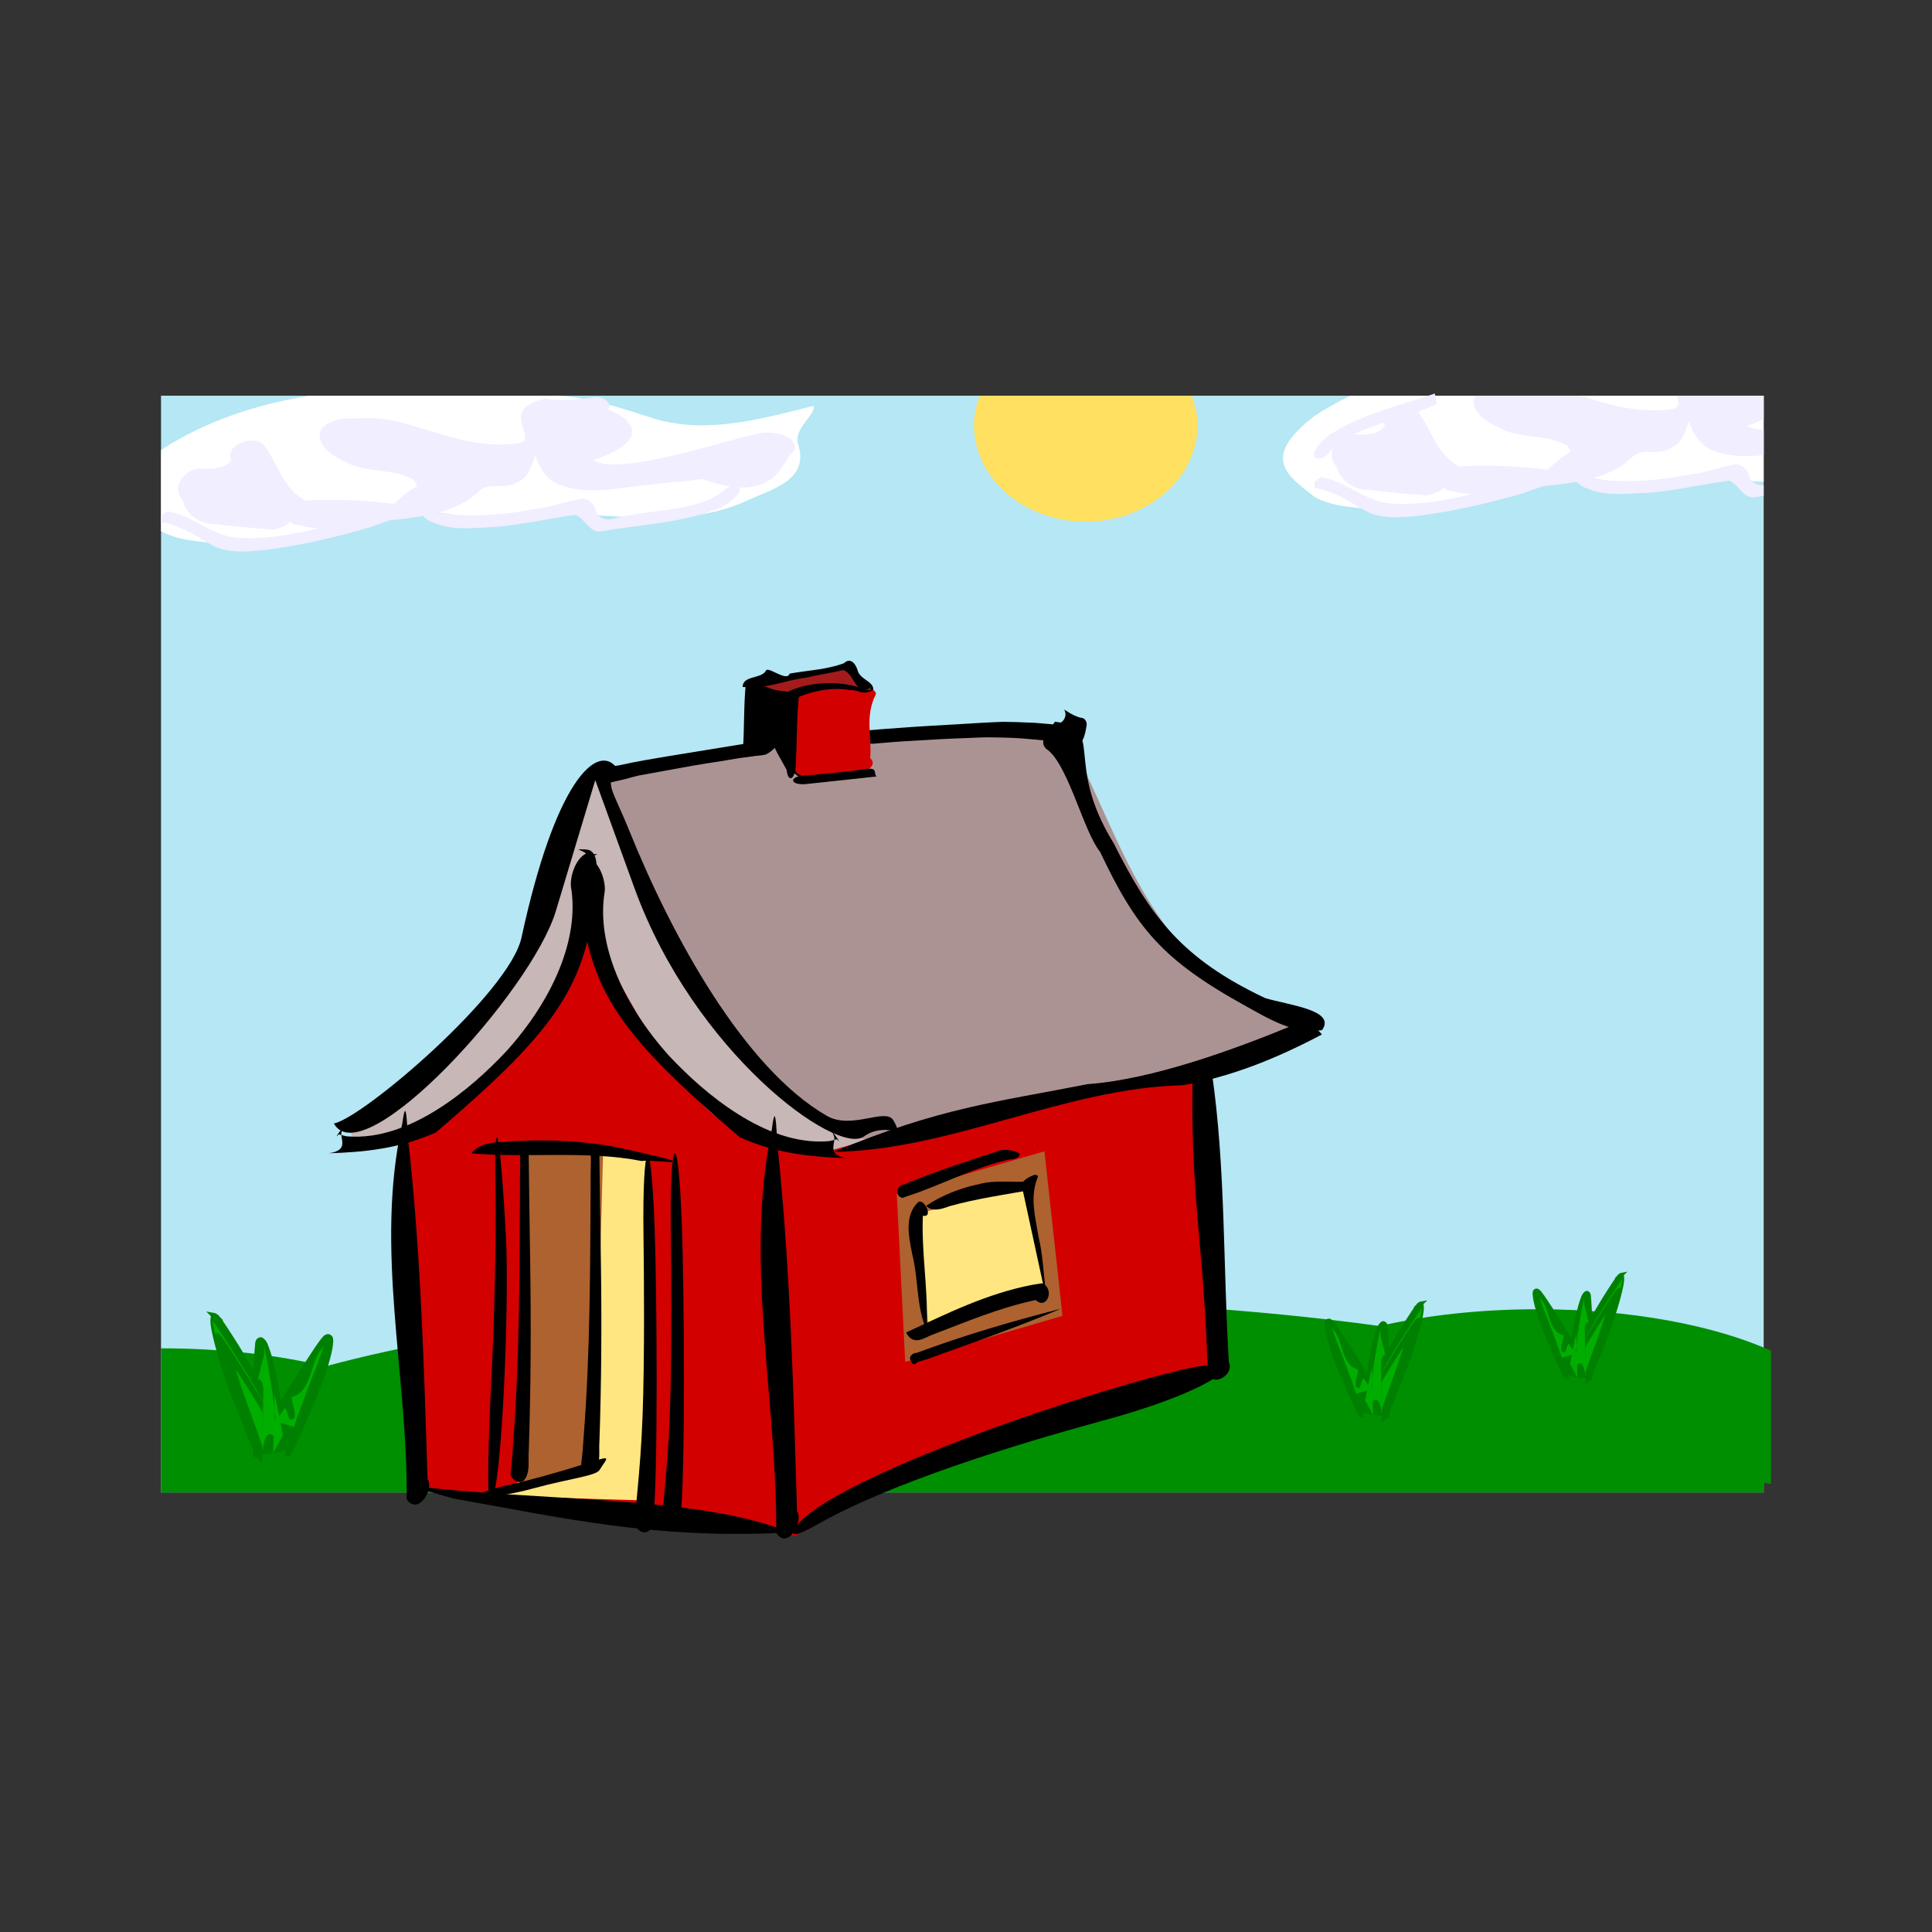 <svg:svg xmlns:dc="http://purl.org/dc/elements/1.1/" xmlns:ns2="http://creativecommons.org/ns#" xmlns:rdf="http://www.w3.org/1999/02/22-rdf-syntax-ns#" xmlns:svg="http://www.w3.org/2000/svg" height="816.792" id="svg2" version="1.1" viewBox="-68.066 -167.291 816.792 816.792" width="816.792">
  <svg:rect x="-68.066" y="-167.291" width="816.792" height="816.792" fill="#333333" stroke="none"/>
  <svg:g id="layer1" transform="translate(-40.738 -369.14)">
    <svg:g id="g3070">
      <svg:rect fill="#b5e7f4" height="463.66" id="rect3109" width="677.56" x="40.744" y="369.14" />
      <svg:path d="m291.69 490.61 40.183-7.329 8.845 9.351-35.887 4.296z" fill="#a31b1b" id="path4025" />
      <svg:path d="m103.5 369.14c-22.07 3.619-43.956 10.619-62.75 22.969v34.312c7.83 4.301 17.409 4.36 26.198 5.414 23.012 1.038 45.446-5.817 66.771-13.758 20.759-3.766 41.509 7.222 62.155 1.327 30.251-2.336 61.961 7.237 90.97-5.171 11.042-5.403 28.227-8.706 23.293-24.478-2.24-6.788 7.701-12.636 6.441-16.335-21.505 5.41-44.356 11.95-66.485 5.665-13.543-4.322-27.349-9.161-41.627-9.946h-104.97z" fill="#fff" id="rect3809" />
      <svg:path d="m336.03 382.03c-107.23 0-202.91 11.03-266.56 28.35-19.959-4.83-43.562-7.63-68.97-7.63h-0.5v60.94h677.56v-4.13l3.1 0.53v-56.34c-23.86-10.7-59.04-17.53-98.66-17.53-24.47 0-47.27 2.59-66.75 7.09-52.32-7.16-113.6-11.28-179.22-11.28z" fill="#008f00" id="path3922" transform="translate(40.738 369.14)" />
      <svg:path d="m140.77 681.88c52.791-37.582 68.9-75.916 81.579-113.5l259.81 86.899 5.571 124.15c-60.9 22.96-138.55 34.19-178.49 71.81l-157.92-20.52z" fill="#d30000" id="path3034" />
      <svg:path d="m247.17 692.52-2.66 143.65-60.772-1.796 8.184-6.077 35.74-140.21z" fill="#ffe680" id="path3805" />
      <svg:path d="m194.86 688.09-2.66 143.65 31.922-10.641 3.547-133.01z" fill="#ad6230" id="path3035" />
      <svg:path d="m351.81 706.71 3.547 70.938 66.505-19.508-7.636-69.554z" fill="#ad6230" id="path3808" />
      <svg:path d="m119.48 676.56c82.987-46.203 81.366-98.344 104.63-148.97l105.52 150.74c15.038-0.111 36.631-1.533-5.32 9.754-34.17-13.901-45.202 18.716-101.91-94.159-23.393 41.052-47.026 86.581-99.399 92.352z" fill="#c8b7b7" id="path3804" />
      <svg:path d="m223.23 528.48c116.37-25.834 148.5-16.805 200.4-15.961 25.627 46.803 34.947 104.2 104.63 122.37-89.19 35.712-127.34 34.965-187.1 49.657-71.631-25.224-86.859-102.08-117.93-156.06z" fill="#ac9393" id="path3806" />
      <svg:path d="m312.12 504.49c-3.537 6.335-1.123 15.246-1.767 22.832 11.055 7.403-2.052 6.745-10.296-9.76-10.276-3.691-13.916 3.091-13.28 0.995 0.632-9.254 0.273-18.932 1.238-28.045 7.553 4.306 22.205 2.464 23.459 6.447 0.459 0.646 0.766 7.115 0.651 7.532z" id="path5679" />
      <svg:path d="m422.64 502.04c1.16 1.876 0.168 4.572-1.797 5.449-1.971 1.056-4.253 0.402-6.359 0.315-2.052-0.155-4.093-0.427-6.154-0.435-3.858-0.184-7.72-0.338-11.583-0.351-6.625 0.204-13.236 0.691-19.852 1.063-7.317 0.451-14.641 0.786-21.95 1.354-7.077 0.497-14.152 1.032-21.218 1.675-7.515 1.696 6.849 5.736 8.555 5.122 5.771-0.511 11.546-0.969 17.333-1.256 6.851-0.429 13.704-0.845 20.566-1.053 4.553-0.205 9.11-0.47 13.67-0.306 4.848 0.063 9.698 0.233 14.522 0.735 3.999 0.286 7.981 0.781 11.946 1.365 2.01 0.217 3.929 0.864 5.937 1.052 1.644 0.148 3.346-0.659 4.148-2.13 0.992-1.825 1.236-3.963 1.654-5.981 0.253-1.536-0.632-3.286-2.332-3.344-2.231-0.486-4.224-1.629-6.13-2.842-0.34-0.208-0.68-0.416-1.02-0.624l0.064 0.191z" id="path5677" />
      <svg:path d="m301.34 514.2c-3.398 0.488-6.766 1.169-10.182 1.527-8.492 1.437-17.008 2.727-25.506 4.133-6.786 1.084-13.572 2.165-20.338 3.365-3.637 0.639-7.255 1.376-10.86 2.175-2.142 0.429-4.546 0.103-6.419 1.416-1.86 1.164-2.254 4.401-0.072 5.457 2.122 1.014 4.4-0.079 6.536-0.466 2.747-0.573 5.422-1.44 8.15-2.082 7.698-1.384 15.394-2.785 23.087-4.194 3.858-0.662 7.721-1.302 11.597-1.85 4.253-0.758 8.516-1.461 12.807-1.973 2.082-0.427 4.245-0.314 6.3-0.891 2.079-0.925 3.595-2.672 5.282-4.137 0.595-1.153 0.777-2.748 2.164-3.246-0.849 0.255-1.697 0.509-2.546 0.764z" id="path3341" />
      <svg:path d="m342.91 495.48c-4.74 9.317-1.505 17.917-2.368 26.885 2.634 2.159 1.201 6.009-11.126 8.063-13.773 2.096-21.326-0.833-20.474-3.59 0.847-10.844 0.365-21.564 1.659-32.453 10.124 0.26 30.06-4.128 31.741-0.391 0.615 0.45 0.729 0.945 0.575 1.486z" fill="#d30000" id="path5671" />
      <svg:path d="m409.92 698.57c-8.437 2.867-7.123 9.841-5.638 14.826 3.299 12.326 6.803 24.697 6.72 37.237-0.353-0.432 4.074-1.837 3.627-4.256-0.855-7.169-1.151-14.381-2.864-21.517-1.37-8.399-3.827-16.979-0.372-25.319 0.531-0.531-0.659-1.192-1.473-0.971z" id="path3397" />
      <svg:path d="m309.7 846.71c14.478-18.908 111.83-53.455 161.35-65.443 34.224-8.285 20.481 6.885-31.927 21.134-54.364 14.781-96.684 30.152-120.81 43.881-9.432 5.366-12.48 5.518-8.614 0.428z" id="path3363" />
      <svg:path d="m179.38 833.39c-0.69-2.694-0.209-24.948 1.069-49.454 1.278-24.505 2.042-59.912 1.697-78.681-0.69-37.601 1.958-26.212 4.385 18.86 1.434 26.625-1.159 89.135-4.41 106.32-1.237 6.537-1.696 7.031-2.74 2.954z" id="path3361" />
      <svg:path d="m199.15 830.84c14.39-3.912 25.476-5.024 26.997-7.53 3.417-5.628 6.083-6.489-6.837-2.376-10.092 3.212-24.048 7.07-31.012 8.573-21.253 4.585-13.731 8.015 10.852 1.334z" id="path3355" />
      <svg:path d="m232.68 525.64c-3.886 9.196-1.248 9.329 6.018 27.345 18.22 45.179 48.661 100.48 83.496 120.59 10.577 6.105 24.884-3.623 28.148 1.894 5.134 8.679-3.294 0.288-12.454 6.861-11.564 8.297-71.805-35.615-97.003-105.07l-16.549-45.616-16.679 55.397c-10.285 34.159-81.431 111.91-93.832 89.807 12.606-2.617 74.262-55.267 79.311-78.586 14.445-66.716 31.701-81.22 39.545-72.622z" id="path3351" />
      <svg:path d="m420.39 755.34c-20.332 5.199-40.488 11.161-60.168 18.467-1.675-0.093-3.862 1.907-2.296 3.45 0.353 1.671 1.632 1.749 2.578 0.49 2.732-0.809 5.449-1.654 8.099-2.711 17.501-6.295 35.049-12.502 52.19-19.736l-0.388 0.039-0.016 0.001z" id="path4885" />
      <svg:path d="m394.45 688.56c-13.263 4.374-26.613 8.583-39.484 14.03-3.227 0.238-4.135 5.11-0.695 5.682 2.923-1.106 6.07-2.028 9.031-3.22 12.043-4.569 23.729-10.376 36.395-13.055 2.528 0.23 6.382-2.121 2.177-3.392-2.459-0.521-5.046-1.125-7.424-0.045z" id="path4883" />
      <svg:path d="m360.12 715.06 44.652-11.352 9.839 45.409-49.193 15.893z" fill="#ffe680" id="path3807" />
      <svg:path d="m411.06 686.09c0.46 0.374 0.837-0.473 0 0z" id="path4879" />
      <svg:path d="m305.04 494.76c-4.307 2.011-1.377 4.686 2.988 2.767 8.371-4.044 18.194-5.202 23.975-3.912 3.545-0.295 4.948 2.438 9.676 0.087-3.299 0.156-4.818-1.274-7.461-1.719-5.645-1.423-12.967-2.106-21.98-0.018-2.443 0.664-5.133 1.541-7.199 2.795z" id="path5661" style="block-progression:tb;color:#000000;text-transform:none;text-indent:0" />
      <svg:path d="m222.18 564.87c0.861 0.446 1.992 1.362 3.053 2.829 2.121 2.934 3.448 7.759 3.115 10.968-3.801 22.519 8.159 48.278 26.886 69.206l0.068 0.08 0.068 0.08c8.042 8.607 18.071 17.78 29.413 24.897 11.342 7.117 24.47 12.42 37.846 11.402l0.764-0.076 0.695-0.156c3.295-0.845 2.161-0.716 3.146 0.101 0.985 0.817-4.056-6.115-2.123-2.382 1.52 2.936-3.722 8.394 5.613 9.636-15.347-0.423-30.339-2.089-45.245-8.794l-0.08-0.018c-52.514-45.052-65.855-63.353-67.922-111.51-0.073-3.195 0.585-5.464 1.475-6.561 0.89-1.097 1.588-1.619 4.88-1.602l0.502-0.008 0.422-0.029c1.606-0.154-3.438 1.495-2.577 1.94z" id="path4875" style="block-progression:tb;color:#000000;text-transform:none;text-indent:0" />
      <svg:path d="m418.69 506.96c-2.235 3.621-8.277 8.718-2.645 12.277 8.557 7.38 14.987 34.584 21.696 42.72 15.161 31.973 25.979 45.641 61.931 65.406 9.269 5.142 20.458 12.005 31.918 9.992 6.176-8.556-14.304-10.553-24.101-13.565-35.151-16.642-48.375-34.34-64.022-65.518-21.395-34.597-3.183-48.479-24.776-51.311z" id="path3373" />
      <svg:path d="m520.72 634.72c-26.027 10.808-61.005 23.532-88.101 25.452-38.701 7.608-62.951 9.996-107.44 28.643 49.931-0.678 97.531-26.986 147.42-28.156 20.09-3.413 39.715-11.262 58.905-21.45-2.636-3.909-7.05-2.94-10.787-4.489z" id="path3383" />
      <svg:path d="m164.52 835.43c43.136 7.451 84.339 17.527 141.9 14.289-38.721-16.11-108.85-12.859-161.9-20.061 6.667 1.924 13.333 3.849 20 5.773z" id="path3381" />
      <svg:path d="m142.68 677.17c-11.624 52.613 2.365 105.72 1.943 158.56 4.872 6.989 11.735-4.473 8.82-8.519-1.499-46.733-2.797-93.491-7.824-140.09-0.87-4.726-0.918-24.691-2.803-10.633l-0.136 0.678z" id="path3375" />
      <svg:path d="m298.88 679.82c-11.624 56.431 2.365 113.39 1.943 170.07 4.872 7.497 11.735-4.798 8.82-9.137-1.499-50.124-2.797-100.28-7.824-150.26-0.87-5.069-0.918-26.483-2.803-11.405l-0.136 0.728z" id="path3385" />
      <svg:path d="m479.15 654.71c-3.137 1.315-2.169 6.415-2.382 9.36-0.229 20.064 0.976 40.129 2.828 60.113 1.786 19.626 3.143 39.364 3.754 59.016 2.931 4.922 11.087-0.442 8.861-5.35-2.518-40.865-1.317-82.015-7.207-122.63-1.97 0.468-3.89-0.73-5.855-0.509z" id="path3387" />
      <svg:path d="m409.22 745.02c-19.501 3.726-36.365 12.263-53.458 20.158 3.034 6.11 8.055 1.987 10.952 1.006 14.304-5.441 28.338-11.447 43.842-14.727 4.67 4.495 8.337-4.798 2.609-7.069-1.315 0.21-2.63 0.421-3.946 0.631z" id="path3393" />
      <svg:path d="m364.51 761.29c0.436-15.18-2.318-30.271-1.68-45.452 4.635 0.93 0.682-7.229-1.899-5.845-6.086 5.766-4.052 14.636-2.635 21.896 2.596 10.126 1.767 20.957 5.476 30.791 0.479-0.263 0.752-0.859 0.737-1.391z" id="path3389" />
      <svg:path d="m408.4 701.25c-7.334 0.766-14.834-0.772-22.047 1.274-7.847 1.671-15.436 4.622-22.12 9.099 2.665 2.829 6.894 1.246 9.992 0.127 11.584-3.208 23.503-4.906 35.32-7-3.218-0.042 2.127-4.005-1.145-3.5z" id="path3399" />
      <svg:path d="m241.17 845.99c-0.483-2.694 2.267-20.927 3.161-45.432 0.895-24.505 0.625-58.763 0.384-77.532-0.483-37.601 2.979-48.042 4.679-2.97 1.004 26.625 1.602 108.09-0.675 125.28-0.866 6.537-6.818 4.734-7.549 0.656z" id="path3401" />
      <svg:path d="m171.99 689.42c22.485 2.126 48.914-1.32 71.956 3.274 4.604-0.924 32.904 3.768-6.835-5.027-18.377-4.191-38.541-4.334-55.81-2.742-3.476 0.419-7.165 1.707-9.312 4.496z" id="path3403" />
      <svg:path d="m225.64 685.96c-0.553 1.994-4.546 0.163-3.182 2.991 0.122 4.707-0.201 9.412-0.086 14.121-0.18 35.154-0.198 70.349-2.882 105.42-0.274 4.155-0.582 8.34-1.105 12.445 0.319 2.432 3.42 4.504 5.6 2.864 2.934-3.422 1.741-8.237 2.1-12.346 0.896-25.936 1-51.896 0.602-77.843-0.24-16.012-0.518-32.023-0.665-48.036l-0.382 0.382z" id="path3405" />
      <svg:path d="m195.77 687.12c-0.553 2.035-4.546 0.166-3.182 3.053 0.122 4.805-0.201 9.607-0.086 14.414-0.18 35.881-0.198 71.805-2.882 107.6-0.274 4.241-0.582 8.513-1.105 12.703 0.319 2.482 3.42 4.598 5.6 2.923 2.934-3.493 1.741-8.407 2.1-12.602 0.896-26.473 1-52.97 0.602-79.454-0.24-16.343-0.518-32.686-0.665-49.03l-0.382 0.39z" id="path3407" />
      <svg:path d="m220.21 562.82c-0.861 0.446-1.992 1.362-3.053 2.829-2.121 2.934-3.448 7.759-3.115 10.968 3.801 22.519-8.159 48.278-26.886 69.206l-0.068 0.08-0.068 0.08c-8.042 8.607-18.071 17.78-29.413 24.897-11.342 7.117-24.47 12.42-37.846 11.402l-0.764-0.076-0.695-0.156c-3.295-0.845-2.161-0.716-3.146 0.101-0.985 0.817 4.056-6.115 2.123-2.382-1.52 2.936 3.722 8.394-5.613 9.636 15.347-0.423 30.339-2.089 45.245-8.794l0.08-0.018c52.514-45.052 65.855-63.353 67.922-111.51 0.073-3.195-0.585-5.464-1.475-6.561-0.89-1.097-1.588-1.619-4.88-1.602l-0.502-0.008-0.422-0.029c-1.606-0.154 3.438 1.495 2.577 1.94z" id="path5663" style="block-progression:tb;color:#000000;text-transform:none;text-indent:0" />
      <svg:path d="m338.59 526.92c-8.021 1.352-16.299 1.827-24.443 2.753-2.287-0.066-5.662 0.44-6.134 1.883-0.345 1.594 3.216 2.087 5.652 1.742 9.872-1.1 19.783-2.053 29.644-3.202-1.402-1.003 0.342-3.437-3.286-3.258-0.484-0.02-0.952 0.014-1.432 0.08z" id="path5665" />
      <svg:path d="m305.12 499.9c0.534 8.116 0.169 16.4 0.267 24.597-0.297 2.269-0.135 5.677 1.253 6.293 1.551 0.504 2.401-2.988 2.305-5.447-0.095-9.933-0.041-19.889-0.187-29.816-1.14 1.294-3.384-0.688-3.574 2.94-0.069 0.48-0.082 0.949-0.065 1.433z" id="path5667" />
      <svg:path d="m306.38 495.27c-4.881-1.044-9.761-3.068-14.641-4.588-1.315-0.762-3.357-1.267-3.878 0.075-0.472 1.536 1.507 3.124 2.978 3.51 5.911 1.866 11.819 3.894 17.732 5.706-0.641-1.458 0.786-3.434-1.348-4.352-0.277-0.168-0.554-0.274-0.844-0.352z" id="path5669" />
      <svg:path d="m300.39 517.19c-0.434 1.14 0.606 2.046 0.955 3.118 1.04 1.906 2.135 3.787 3.164 5.702 0.473 0.857 0.945 1.714 1.418 2.571 0.354-1.02 2.363-1.49 1.527-2.8-0.991-1.776-1.901-3.603-3.055-5.282-1.336-1.315-2.673-2.63-4.009-3.946v0.636z" id="path5673" />
      <svg:path d="m40.75 419.98v2.625c1.479 0.207 2.949 0.444 4.375 0.969 5.905 1.998 11.342 5.207 16.688 8.5 7.044 3.995 15.33 2.998 22.969 2.312 15.046-1.979 29.927-5.333 44.531-9.688 3.733-1.417 7.557-2.553 11.25-4.094 1.923-2.323 4.686-5.749 7.844-3.688 2.321 2.146 4.216 4.936 7.344 5.812 8.494 3.749 17.846 2.163 26.75 1.906 11.238-1.015 22.287-3.605 33.469-5.094 3.996 1.486 5.773 7.364 10.469 7.031 17.089-3.059 34.819-3.45 51.156-10.219 2.918-1.594 5.823-3.704 7.781-6.531 0.571-3.986-4.954-2.625-6.531-0.688-6.53 5.163-14.748 6.856-22.594 8.094-8.439 1.168-16.935 1.957-25.219 4.125-2.97 0.545-6.225-1.104-6.75-4.5-1.106-3.033-4.31-5.016-7.25-3.812-5.932 0.971-11.588 3.352-17.594 3.906-14.354 2.738-29.134 3.873-43.594 1.406-3.079-3.208 0.353-9.053-3.375-11.875l-0.531 0.031c-8.646 1.59-13.099 12.13-21.938 13.188-19.21 4.151-38.403 11.185-58.25 9.375-10.125-1.345-18.138-9.329-28.156-11.062-0.968 0.557-1.901 1.28-2.844 1.969z" fill="#f0eeff" id="path3032" />
      <svg:path d="m340.63 492.8c1.185-3.696-1.206 2.915 1.227 0.45 0.012-3.422-5.701-4.183-6.603-8.006-1.186-3.773-3.555-5.191-5.737-3.022-7.442 2.749-14.44 2.907-23.015 4.399-1.189 3.894-9.644-3.806-10.144-0.968-2.395 3.312-9.592 1.738-9.732 6.623 11.989 0.761 16.551-2.716 27.035-3.946 3.889-1.08 11.503-2.121 15.392-3.201 5.125 1.474 4.686 10.599 11.578 7.67z" id="path3028" />
      <svg:path d="m252.7 845.1c-0.483-2.694 2.267-20.927 3.161-45.432 0.895-24.505 0.625-58.763 0.384-77.532-0.483-37.601 2.979-48.042 4.679-2.97 1.004 26.625 1.602 108.09-0.675 125.28-0.866 6.537-6.818 4.734-7.549 0.656z" id="path3810" />
      <svg:g id="g3853" transform="matrix(1.648 0 0 1.648 78.453 -355.97)">
        <svg:path d="m301.94 672.07-1.875 0.344c-0.154 0.027-0.188 0.127-0.281 0.188l-0.031-0.031-0.125 0.125c-0.067 0.063-0.184 0.085-0.25 0.156-0.092 0.099-0.209 0.274-0.312 0.406l-0.656 0.656 0.188-0.031c-0.48 0.682-1.052 1.577-1.938 2.938-2.059 3.161-3.37 5.446-4.531 7.531-0.069-1.748-0.132-3.487-0.312-5.25-0.013-0.167-0.006-0.506-0.125-0.875-0.059-0.185-0.168-0.389-0.375-0.562s-0.502-0.282-0.781-0.25l-0.156 0.031-0.125 0.062c-1.064 0.694-1.22 1.919-1.531 2.625v0.031l-0.031 0.031c-1.074 3.407-1.687 6.923-2.25 10.406-1.275-2.095-2.691-4.391-4.625-7.375-1.998-3.082-3.075-4.699-3.781-5.562-0.353-0.432-0.608-0.703-1-0.844-0.196-0.071-0.439-0.088-0.625-0.031-0.186 0.056-0.304 0.14-0.406 0.219-0.267 0.204-0.332 0.457-0.375 0.688s-0.045 0.472-0.031 0.75c0.028 0.556 0.13 1.268 0.312 2.094 0.365 1.651 1.032 3.805 1.906 6.188 0.829 2.259 2.412 6.08 3.844 9.312 0.716 1.616 1.393 3.063 1.906 4.125 0.256 0.531 0.488 0.977 0.656 1.281 0.084 0.152 0.144 0.27 0.219 0.375 0.037 0.053 0.077 0.084 0.156 0.156 0.04 0.036 0.063 0.109 0.188 0.156 0.124 0.047 0.409 0.048 0.594-0.094 0.312-0.238 0.248-0.421 0.25-0.5 0.002-0.079 0.007-0.108 0-0.156-0.015-0.097-0.033-0.198-0.062-0.312-0.019-0.071-0.068-0.195-0.094-0.281 1.472 0.694 3.488 0.882 4.719 0.812 0.046 0.068 0.086 0.145 0.125 0.219-0.004 0.022-0.028 0.042-0.031 0.062-0.014 0.078-0.009 0.057 0 0.25l0.031 1.312 0.969-0.875c0.067-0.062 0.111-0.153 0.156-0.219 0.127-0.024 0.261 0.039 0.375-0.031l0.094-0.062 0.062-0.094c0.232-0.298 0.3-0.647 0.312-0.938 0.01-0.24-0.01-0.413-0.031-0.594 1.429-3.264 4.263-10.317 5.594-14.156 0.954-2.754 1.77-5.464 2.344-7.688 0.573-2.223 0.918-3.885 0.875-4.875-0.014-0.324-0.028-0.584-0.094-0.844-0.002-0.007 0.002-0.024 0-0.031l0.969-0.969z" fill="#008000" id="path3851" style="block-progression:tb;color:#000000;text-transform:none;text-indent:0" />
        <svg:path d="m277.5 679.1c0.471 0.716 1.062 1.303 1.5 2.281 1.355 3.024 1.664 7.608 5.25 8.438-0.167 0.915-0.343 1.814-0.594 2.688l-0.031 0.094v0.094c0 0.076-0.007 0.408-0.031 0.688-0.012 0.14-0.035 0.267-0.031 0.406 0.002 0.07-0.005 0.128 0.031 0.25 0.018 0.061 0.064 0.144 0.156 0.25 0.092 0.106 0.279 0.225 0.469 0.219l0.438-0.031 0.125-0.406c0.215-0.78 0.475-1.468 0.844-2.031 0.29 0.464 0.585 0.951 0.844 1.312 0.197 0.275 0.403 0.531 0.562 0.719s0.241 0.296 0.5 0.438c0.155 0.085 0.316 0.211 0.625 0.156 0.117-0.021-3.145 1.01-4.438 1.375-0.004-0.012 0.004-0.019 0-0.031-0.242-0.75-0.592-1.783-1.031-3-0.878-2.433-2.068-5.606-3.25-8.562-0.743-1.858-1.438-3.783-1.938-5.344z" fill="#00ae00" id="path3846" style="block-progression:tb;color:#000000;text-transform:none;text-indent:0" />
        <svg:path d="m300.61 673.98c-0.011 0.448-0.338 1.783-0.511 2.733-0.094-0.044-0.168-0.122-0.255-0.128-0.053-0.004-0.041-0.001-0.085 0h-0.341l-0.213 0.214c-0.261 0.228-0.413 0.445-0.681 0.811-0.269 0.367-0.597 0.844-0.979 1.409-0.765 1.13-1.701 2.617-2.725 4.228-1.777 2.795-3.564 5.76-4.94 8.156l0.298-0.598c1.536-2.977 4.072-7.158 7.495-12.427 1.298-1.999 2.224-3.388 2.853-4.27 0.041-0.057 0.047-0.075 0.085-0.128z" fill="#00ae00" id="path3844" style="block-progression:tb;color:#000000;text-transform:none;text-indent:0" />
        <svg:path d="m289.81 680.97c0.096 0.219 0.119 0.19 0.341 0.925 0.181 0.601 0.841 3.439 1.099 4.421-0.057-0.072-0.133-0.181-0.265-0.206-0.066-0.014-0.226 0.102-0.227 0.103-0.001 0.001-0.265 0.307-0.265 0.308-0.328 0.68-0.29 1.278-0.303 1.645-0.002 0.073 0.001 0.138 0 0.206-0.007-0.082-0.031-0.227-0.038-0.308-0.211-2.586-0.353-4.719-0.379-6.169-0.007-0.409 0.032-0.644 0.038-0.925z" fill="#00ae00" id="path3842" style="block-progression:tb;color:#000000;text-transform:none;text-indent:0" />
        <svg:path d="m289.92 679.35c0.007 0.259-0.007 0.403 0 0.66v0.22c0.229 6.944 0.23 13.931 0.356 20.906-0.183-1.095-0.307-2.309-0.783-3.081-0.618-1.003-1.398-0.452-1.993 0.44 0.257-2.795 0.288-5.812 0.57-8.582 0.028-0.194 0.044-0.247 0.071-0.44 0.627-4.521 1.184-7.299 1.78-10.123z" fill="#00ae00" id="path3840" style="block-progression:tb;color:#000000;text-transform:none;text-indent:0" />
        <svg:path d="m295.81 684.06c-0.087 0.289-0.12 0.497-0.219 0.812-0.618 1.975-1.441 4.414-2.25 6.594-1.196 3.225-2.206 6.109-3.156 8.875 0.03-2.406 0.09-4.812 0.031-7.219 0.043-0.073 0.078-0.134 0.125-0.219 0.974-1.751 2.662-4.469 4.156-6.812 0.494-0.775 0.888-1.389 1.312-2.031z" fill="#00ae00" id="path3838" style="block-progression:tb;color:#000000;text-transform:none;text-indent:0" />
        <svg:path d="m287.75 689.34c0.027 0.583 0.06 1.194 0.062 1.75h0.031c0.023 0.664 0.012 1.334 0.031 2-0.107 0.321-0.214 0.638-0.25 0.906-0.045 0.333-0.066 0.702 0.25 1.031h0.031c0.055 2.258 0.114 4.521 0.156 6.781-0.044-0.118-0.035-0.232-0.094-0.375-0.331-0.806-1.017-2.062-1.938-3.656 0.016-0.085 0.014-0.18 0.031-0.25v-0.031c0.569-2.746 1.042-5.479 1.688-8.156z" fill="#00ae00" id="path3836" style="block-progression:tb;color:#000000;text-transform:none;text-indent:0" />
        <svg:path d="m289.31 703.94h0.031c-0.007 0.016-0.024 0.046-0.031 0.062-0-0.021 0-0.042 0-0.062z" id="path3359" style="block-progression:tb;color:#000000;text-transform:none;text-indent:0" />
      </svg:g>
      <svg:g id="g3863" transform="matrix(-2.037 0 0 2.037 674.92 -612.69)">
        <svg:path d="m301.94 672.07-1.875 0.344c-0.154 0.027-0.188 0.127-0.281 0.188l-0.031-0.031-0.125 0.125c-0.067 0.063-0.184 0.085-0.25 0.156-0.092 0.099-0.209 0.274-0.312 0.406l-0.656 0.656 0.188-0.031c-0.48 0.682-1.052 1.577-1.938 2.938-2.059 3.161-3.37 5.446-4.531 7.531-0.069-1.748-0.132-3.487-0.312-5.25-0.013-0.167-0.006-0.506-0.125-0.875-0.059-0.185-0.168-0.389-0.375-0.562s-0.502-0.282-0.781-0.25l-0.156 0.031-0.125 0.062c-1.064 0.694-1.22 1.919-1.531 2.625v0.031l-0.031 0.031c-1.074 3.407-1.687 6.923-2.25 10.406-1.275-2.095-2.691-4.391-4.625-7.375-1.998-3.082-3.075-4.699-3.781-5.562-0.353-0.432-0.608-0.703-1-0.844-0.196-0.071-0.439-0.088-0.625-0.031-0.186 0.056-0.304 0.14-0.406 0.219-0.267 0.204-0.332 0.457-0.375 0.688s-0.045 0.472-0.031 0.75c0.028 0.556 0.13 1.268 0.312 2.094 0.365 1.651 1.032 3.805 1.906 6.188 0.829 2.259 2.412 6.08 3.844 9.312 0.716 1.616 1.393 3.063 1.906 4.125 0.256 0.531 0.488 0.977 0.656 1.281 0.084 0.152 0.144 0.27 0.219 0.375 0.037 0.053 0.077 0.084 0.156 0.156 0.04 0.036 0.063 0.109 0.188 0.156 0.124 0.047 0.409 0.048 0.594-0.094 0.312-0.238 0.248-0.421 0.25-0.5 0.002-0.079 0.007-0.108 0-0.156-0.015-0.097-0.033-0.198-0.062-0.312-0.019-0.071-0.068-0.195-0.094-0.281 1.472 0.694 3.488 0.882 4.719 0.812 0.046 0.068 0.086 0.145 0.125 0.219-0.004 0.022-0.028 0.042-0.031 0.062-0.014 0.078-0.009 0.057 0 0.25l0.031 1.312 0.969-0.875c0.067-0.062 0.111-0.153 0.156-0.219 0.127-0.024 0.261 0.039 0.375-0.031l0.094-0.062 0.062-0.094c0.232-0.298 0.3-0.647 0.312-0.938 0.01-0.24-0.01-0.413-0.031-0.594 1.429-3.264 4.263-10.317 5.594-14.156 0.954-2.754 1.77-5.464 2.344-7.688 0.573-2.223 0.918-3.885 0.875-4.875-0.014-0.324-0.028-0.584-0.094-0.844-0.002-0.007 0.002-0.024 0-0.031l0.969-0.969z" fill="#008000" id="path3865" style="block-progression:tb;color:#000000;text-transform:none;text-indent:0" />
        <svg:path d="m277.5 679.1c0.471 0.716 1.062 1.303 1.5 2.281 1.355 3.024 1.664 7.608 5.25 8.438-0.167 0.915-0.343 1.814-0.594 2.688l-0.031 0.094v0.094c0 0.076-0.007 0.408-0.031 0.688-0.012 0.14-0.035 0.267-0.031 0.406 0.002 0.07-0.005 0.128 0.031 0.25 0.018 0.061 0.064 0.144 0.156 0.25 0.092 0.106 0.279 0.225 0.469 0.219l0.438-0.031 0.125-0.406c0.215-0.78 0.475-1.468 0.844-2.031 0.29 0.464 0.585 0.951 0.844 1.312 0.197 0.275 0.403 0.531 0.562 0.719s0.241 0.296 0.5 0.438c0.155 0.085 0.316 0.211 0.625 0.156 0.117-0.021-3.145 1.01-4.438 1.375-0.004-0.012 0.004-0.019 0-0.031-0.242-0.75-0.592-1.783-1.031-3-0.878-2.433-2.068-5.606-3.25-8.562-0.743-1.858-1.438-3.783-1.938-5.344z" fill="#00ae00" id="path3867" style="block-progression:tb;color:#000000;text-transform:none;text-indent:0" />
        <svg:path d="m300.61 673.98c-0.011 0.448-0.338 1.783-0.511 2.733-0.094-0.044-0.168-0.122-0.255-0.128-0.053-0.004-0.041-0.001-0.085 0h-0.341l-0.213 0.214c-0.261 0.228-0.413 0.445-0.681 0.811-0.269 0.367-0.597 0.844-0.979 1.409-0.765 1.13-1.701 2.617-2.725 4.228-1.777 2.795-3.564 5.76-4.94 8.156l0.298-0.598c1.536-2.977 4.072-7.158 7.495-12.427 1.298-1.999 2.224-3.388 2.853-4.27 0.041-0.057 0.047-0.075 0.085-0.128z" fill="#00ae00" id="path3869" style="block-progression:tb;color:#000000;text-transform:none;text-indent:0" />
        <svg:path d="m289.81 680.97c0.096 0.219 0.119 0.19 0.341 0.925 0.181 0.601 0.841 3.439 1.099 4.421-0.057-0.072-0.133-0.181-0.265-0.206-0.066-0.014-0.226 0.102-0.227 0.103-0.001 0.001-0.265 0.307-0.265 0.308-0.328 0.68-0.29 1.278-0.303 1.645-0.002 0.073 0.001 0.138 0 0.206-0.007-0.082-0.031-0.227-0.038-0.308-0.211-2.586-0.353-4.719-0.379-6.169-0.007-0.409 0.032-0.644 0.038-0.925z" fill="#00ae00" id="path3871" style="block-progression:tb;color:#000000;text-transform:none;text-indent:0" />
        <svg:path d="m289.92 679.35c0.007 0.259-0.007 0.403 0 0.66v0.22c0.229 6.944 0.23 13.931 0.356 20.906-0.183-1.095-0.307-2.309-0.783-3.081-0.618-1.003-1.398-0.452-1.993 0.44 0.257-2.795 0.288-5.812 0.57-8.582 0.028-0.194 0.044-0.247 0.071-0.44 0.627-4.521 1.184-7.299 1.78-10.123z" fill="#00ae00" id="path3873" style="block-progression:tb;color:#000000;text-transform:none;text-indent:0" />
        <svg:path d="m295.81 684.06c-0.087 0.289-0.12 0.497-0.219 0.812-0.618 1.975-1.441 4.414-2.25 6.594-1.196 3.225-2.206 6.109-3.156 8.875 0.03-2.406 0.09-4.812 0.031-7.219 0.043-0.073 0.078-0.134 0.125-0.219 0.974-1.751 2.662-4.469 4.156-6.812 0.494-0.775 0.888-1.389 1.312-2.031z" fill="#00ae00" id="path3875" style="block-progression:tb;color:#000000;text-transform:none;text-indent:0" />
        <svg:path d="m287.75 689.34c0.027 0.583 0.06 1.194 0.062 1.75h0.031c0.023 0.664 0.012 1.334 0.031 2-0.107 0.321-0.214 0.638-0.25 0.906-0.045 0.333-0.066 0.702 0.25 1.031h0.031c0.055 2.258 0.114 4.521 0.156 6.781-0.044-0.118-0.035-0.232-0.094-0.375-0.331-0.806-1.017-2.062-1.938-3.656 0.016-0.085 0.014-0.18 0.031-0.25v-0.031c0.569-2.746 1.042-5.479 1.688-8.156z" fill="#00ae00" id="path3877" style="block-progression:tb;color:#000000;text-transform:none;text-indent:0" />
        <svg:path d="m289.31 703.94h0.031c-0.007 0.016-0.024 0.046-0.031 0.062-0-0.021 0-0.042 0-0.062z" id="path3879" style="block-progression:tb;color:#000000;text-transform:none;text-indent:0" />
      </svg:g>
      <svg:path d="m224.5 369.71c-6.981 1.057-14.261 1.889-21.313 0.702-20.974 4.663-1.296 17.623-11.747 18.908-26.998 3.32-45.656-12.834-67.466-10.508-17.31-1.26-23.088 10.023-5.457 18.234 8.487 4.927 20.707 2.626 29.092 7.697 2.92 3.406 2.047 8.469-2.295 10.975-14.327-2.11-29.02-3.114-43.599-2.195-9.942-5.828-11.638-15.852-17.58-23.677-5.123-4.608-16.812 0.807-13.612 6.322-2.196 4.051-8.957 4.203-13.885 3.746-7.513 1.261-11.255 8.954-6.651 13.58 0.963 5.145 6.703 10.129 13.999 9.893 7.834 1.095 15.831 1.701 23.727 2.312 3.146-0.131 6.633-2.12 8.012-3.483 0.043 2.061 4.328 1.225 5.873 2.341 13.207 2.292 26.059-2.372 39.139-3.025 12.08-1.359 25.459-3.62 33.435-11.199 5.548-5.965 11.218-0.236 18.553-5.363 5.12-2.498 6.134-13.821 6.706-9.284 1.806 4.682 4.783 9.925 11.417 11.632 11.395 3.874 23.926 0.574 35.636-0.494 7.707-0.979 15.514-1.43 23.209-2.462 30.314 11.166 33.467-6.967 37.321-10.5 6.263-5.74-5.58-10.466-13.249-8.815-13.814 2.62-59.229 18.501-70.354 11.351 27.195-9.128 14.502-18.38 6.222-21.421 2.375-2.374-1.825-5.621-5.134-5.268zm-163.58 52.1c0.026 0.227-1.193-0.898 0 0z" fill="#f0eeff" id="path4022" />
      <svg:path d="m677.56 36.406v-36.406h-174.68c-5.23 2.512-10.3 5.338-15.16 8.531-24.08 18.461-10.29 25.875 0 34.313 7.83 4.301 17.4 4.352 26.19 5.406 23.01 1.038 45.45-5.809 66.78-13.75 20.76-3.766 41.51 7.208 62.15 1.312 11.45-0.883 23.09-0.096 34.72 0.594z" fill="#fff" id="path3138" transform="translate(40.738 369.14)" />
      <svg:path d="m579.27 368.23c-15.145 5.13-30.928 8.802-44.671 17.497-2.604 2.069-5.106 4.643-6.554 7.762 0.117 4.025 5.329 1.742 6.553-0.436 5.554-6.2 13.364-9.27 20.883-11.827 8.117-2.59 16.353-4.815 24.146-8.364 0.138-0.051 0.291-0.034 0.431-0.075l-0.788-4.557z" fill="#f0eeff" id="path3131" />
      <svg:path d="m677.56 42.375v-4.625c-2.84 0.316-5.81-1.269-6.31-4.5-1.11-3.032-4.31-5.016-7.25-3.812-5.93 0.971-11.59 3.352-17.59 3.906-14.36 2.737-29.14 3.873-43.6 1.406-3.08-3.208 0.36-9.053-3.37-11.875l-0.53 0.031c-8.65 1.59-13.1 12.13-21.94 13.188-19.21 4.151-38.4 11.185-58.25 9.375-10.13-1.345-18.14-9.329-28.16-11.063-0.97 0.558-1.9 1.28-2.84 1.969v2.625c1.48 0.207 2.95 0.444 4.37 0.969 5.91 1.998 11.35 5.207 16.69 8.5 7.05 3.995 15.33 2.998 22.97 2.312 15.05-1.979 29.93-5.333 44.53-9.687 3.73-1.417 7.56-2.554 11.25-4.094 1.92-2.323 4.69-5.749 7.85-3.688 2.32 2.146 4.21 4.936 7.34 5.813 8.49 3.749 17.85 2.164 26.75 1.906 11.24-1.015 22.29-3.605 33.47-5.093 3.99 1.485 5.77 7.363 10.47 7.031 1.37-0.246 2.77-0.378 4.15-0.594z" fill="#f0eeff" id="path3115" transform="translate(40.738 369.14)" />
      <svg:path d="m677.56 9.875v-9.875h-36.59c0.87 2.81 1.45 5.225-2.56 5.719-14.67 1.803-26.86-2.114-38.44-5.719h-44.28c-2.24 3.765 0.31 9.014 9.81 13.438 8.49 4.926 20.68 2.647 29.06 7.718 2.92 3.406 2.06 8.463-2.28 10.969-14.33-2.11-29.01-3.107-43.59-2.187-9.94-5.829-11.66-15.863-17.6-23.688-5.12-4.608-16.79 0.798-13.59 6.312-2.2 4.051-8.98 4.208-13.91 3.75-7.51 1.262-11.23 8.968-6.62 13.594 0.96 5.146 6.7 10.111 14 9.875 7.83 1.095 15.82 1.702 23.72 2.313 3.14-0.131 6.62-2.106 8-3.469 0.04 2.061 4.33 1.227 5.87 2.344 13.21 2.292 26.08-2.379 39.16-3.031 12.08-1.36 25.43-3.609 33.4-11.188 5.55-5.965 11.23-0.249 18.57-5.375 5.12-2.498 6.14-13.818 6.72-9.281 1.8 4.682 4.77 9.918 11.4 11.625 6.35 2.157 13.04 2.042 19.75 1.375v-10.625c-2.95-0.164-5.53-0.594-7.18-1.657 2.9-0.975 5.13-1.966 7.18-2.937z" fill="#f0eeff" id="path3122" transform="translate(40.738 369.14)" />
      <svg:path d="m435.75 0h-89.63c-1.45 3.931-2.43 8.026-2.43 12.375 0 22.574 21.14 40.875 47.25 40.875 26.1 0 47.28-18.301 47.28-40.875 0-4.349-1.02-8.444-2.47-12.375z" fill="#ffe061" id="path3915" transform="translate(40.738 369.14)" />
      <svg:g id="g3948" transform="matrix(1.519 0 0 1.519 202 -281.38)">
        <svg:path d="m301.94 672.07-1.875 0.344c-0.154 0.027-0.188 0.127-0.281 0.188l-0.031-0.031-0.125 0.125c-0.067 0.063-0.184 0.085-0.25 0.156-0.092 0.099-0.209 0.274-0.312 0.406l-0.656 0.656 0.188-0.031c-0.48 0.682-1.052 1.577-1.938 2.938-2.059 3.161-3.37 5.446-4.531 7.531-0.069-1.748-0.132-3.487-0.312-5.25-0.013-0.167-0.006-0.506-0.125-0.875-0.059-0.185-0.168-0.389-0.375-0.562s-0.502-0.282-0.781-0.25l-0.156 0.031-0.125 0.062c-1.064 0.694-1.22 1.919-1.531 2.625v0.031l-0.031 0.031c-1.074 3.407-1.687 6.923-2.25 10.406-1.275-2.095-2.691-4.391-4.625-7.375-1.998-3.082-3.075-4.699-3.781-5.562-0.353-0.432-0.608-0.703-1-0.844-0.196-0.071-0.439-0.088-0.625-0.031-0.186 0.056-0.304 0.14-0.406 0.219-0.267 0.204-0.332 0.457-0.375 0.688s-0.045 0.472-0.031 0.75c0.028 0.556 0.13 1.268 0.312 2.094 0.365 1.651 1.032 3.805 1.906 6.188 0.829 2.259 2.412 6.08 3.844 9.312 0.716 1.616 1.393 3.063 1.906 4.125 0.256 0.531 0.488 0.977 0.656 1.281 0.084 0.152 0.144 0.27 0.219 0.375 0.037 0.053 0.077 0.084 0.156 0.156 0.04 0.036 0.063 0.109 0.188 0.156 0.124 0.047 0.409 0.048 0.594-0.094 0.312-0.238 0.248-0.421 0.25-0.5 0.002-0.079 0.007-0.108 0-0.156-0.015-0.097-0.033-0.198-0.062-0.312-0.019-0.071-0.068-0.195-0.094-0.281 1.472 0.694 3.488 0.882 4.719 0.812 0.046 0.068 0.086 0.145 0.125 0.219-0.004 0.022-0.028 0.042-0.031 0.062-0.014 0.078-0.009 0.057 0 0.25l0.031 1.312 0.969-0.875c0.067-0.062 0.111-0.153 0.156-0.219 0.127-0.024 0.261 0.039 0.375-0.031l0.094-0.062 0.062-0.094c0.232-0.298 0.3-0.647 0.312-0.938 0.01-0.24-0.01-0.413-0.031-0.594 1.429-3.264 4.263-10.317 5.594-14.156 0.954-2.754 1.77-5.464 2.344-7.688 0.573-2.223 0.918-3.885 0.875-4.875-0.014-0.324-0.028-0.584-0.094-0.844-0.002-0.007 0.002-0.024 0-0.031l0.969-0.969z" fill="#008000" id="path3950" style="block-progression:tb;color:#000000;text-transform:none;text-indent:0" />
        <svg:path d="m277.5 679.1c0.471 0.716 1.062 1.303 1.5 2.281 1.355 3.024 1.664 7.608 5.25 8.438-0.167 0.915-0.343 1.814-0.594 2.688l-0.031 0.094v0.094c0 0.076-0.007 0.408-0.031 0.688-0.012 0.14-0.035 0.267-0.031 0.406 0.002 0.07-0.005 0.128 0.031 0.25 0.018 0.061 0.064 0.144 0.156 0.25 0.092 0.106 0.279 0.225 0.469 0.219l0.438-0.031 0.125-0.406c0.215-0.78 0.475-1.468 0.844-2.031 0.29 0.464 0.585 0.951 0.844 1.312 0.197 0.275 0.403 0.531 0.562 0.719s0.241 0.296 0.5 0.438c0.155 0.085 0.316 0.211 0.625 0.156 0.117-0.021-3.145 1.01-4.438 1.375-0.004-0.012 0.004-0.019 0-0.031-0.242-0.75-0.592-1.783-1.031-3-0.878-2.433-2.068-5.606-3.25-8.562-0.743-1.858-1.438-3.783-1.938-5.344z" fill="#00ae00" id="path3952" style="block-progression:tb;color:#000000;text-transform:none;text-indent:0" />
        <svg:path d="m300.61 673.98c-0.011 0.448-0.338 1.783-0.511 2.733-0.094-0.044-0.168-0.122-0.255-0.128-0.053-0.004-0.041-0.001-0.085 0h-0.341l-0.213 0.214c-0.261 0.228-0.413 0.445-0.681 0.811-0.269 0.367-0.597 0.844-0.979 1.409-0.765 1.13-1.701 2.617-2.725 4.228-1.777 2.795-3.564 5.76-4.94 8.156l0.298-0.598c1.536-2.977 4.072-7.158 7.495-12.427 1.298-1.999 2.224-3.388 2.853-4.27 0.041-0.057 0.047-0.075 0.085-0.128z" fill="#00ae00" id="path3954" style="block-progression:tb;color:#000000;text-transform:none;text-indent:0" />
        <svg:path d="m289.81 680.97c0.096 0.219 0.119 0.19 0.341 0.925 0.181 0.601 0.841 3.439 1.099 4.421-0.057-0.072-0.133-0.181-0.265-0.206-0.066-0.014-0.226 0.102-0.227 0.103-0.001 0.001-0.265 0.307-0.265 0.308-0.328 0.68-0.29 1.278-0.303 1.645-0.002 0.073 0.001 0.138 0 0.206-0.007-0.082-0.031-0.227-0.038-0.308-0.211-2.586-0.353-4.719-0.379-6.169-0.007-0.409 0.032-0.644 0.038-0.925z" fill="#00ae00" id="path3956" style="block-progression:tb;color:#000000;text-transform:none;text-indent:0" />
        <svg:path d="m289.92 679.35c0.007 0.259-0.007 0.403 0 0.66v0.22c0.229 6.944 0.23 13.931 0.356 20.906-0.183-1.095-0.307-2.309-0.783-3.081-0.618-1.003-1.398-0.452-1.993 0.44 0.257-2.795 0.288-5.812 0.57-8.582 0.028-0.194 0.044-0.247 0.071-0.44 0.627-4.521 1.184-7.299 1.78-10.123z" fill="#00ae00" id="path3958" style="block-progression:tb;color:#000000;text-transform:none;text-indent:0" />
        <svg:path d="m295.81 684.06c-0.087 0.289-0.12 0.497-0.219 0.812-0.618 1.975-1.441 4.414-2.25 6.594-1.196 3.225-2.206 6.109-3.156 8.875 0.03-2.406 0.09-4.812 0.031-7.219 0.043-0.073 0.078-0.134 0.125-0.219 0.974-1.751 2.662-4.469 4.156-6.812 0.494-0.775 0.888-1.389 1.312-2.031z" fill="#00ae00" id="path3960" style="block-progression:tb;color:#000000;text-transform:none;text-indent:0" />
        <svg:path d="m287.75 689.34c0.027 0.583 0.06 1.194 0.062 1.75h0.031c0.023 0.664 0.012 1.334 0.031 2-0.107 0.321-0.214 0.638-0.25 0.906-0.045 0.333-0.066 0.702 0.25 1.031h0.031c0.055 2.258 0.114 4.521 0.156 6.781-0.044-0.118-0.035-0.232-0.094-0.375-0.331-0.806-1.017-2.062-1.938-3.656 0.016-0.085 0.014-0.18 0.031-0.25v-0.031c0.569-2.746 1.042-5.479 1.688-8.156z" fill="#00ae00" id="path3962" style="block-progression:tb;color:#000000;text-transform:none;text-indent:0" />
        <svg:path d="m289.31 703.94h0.031c-0.007 0.016-0.024 0.046-0.031 0.062-0-0.021 0-0.042 0-0.062z" id="path3964" style="block-progression:tb;color:#000000;text-transform:none;text-indent:0" />
      </svg:g>
    </svg:g>
  </svg:g>
</svg:svg>
